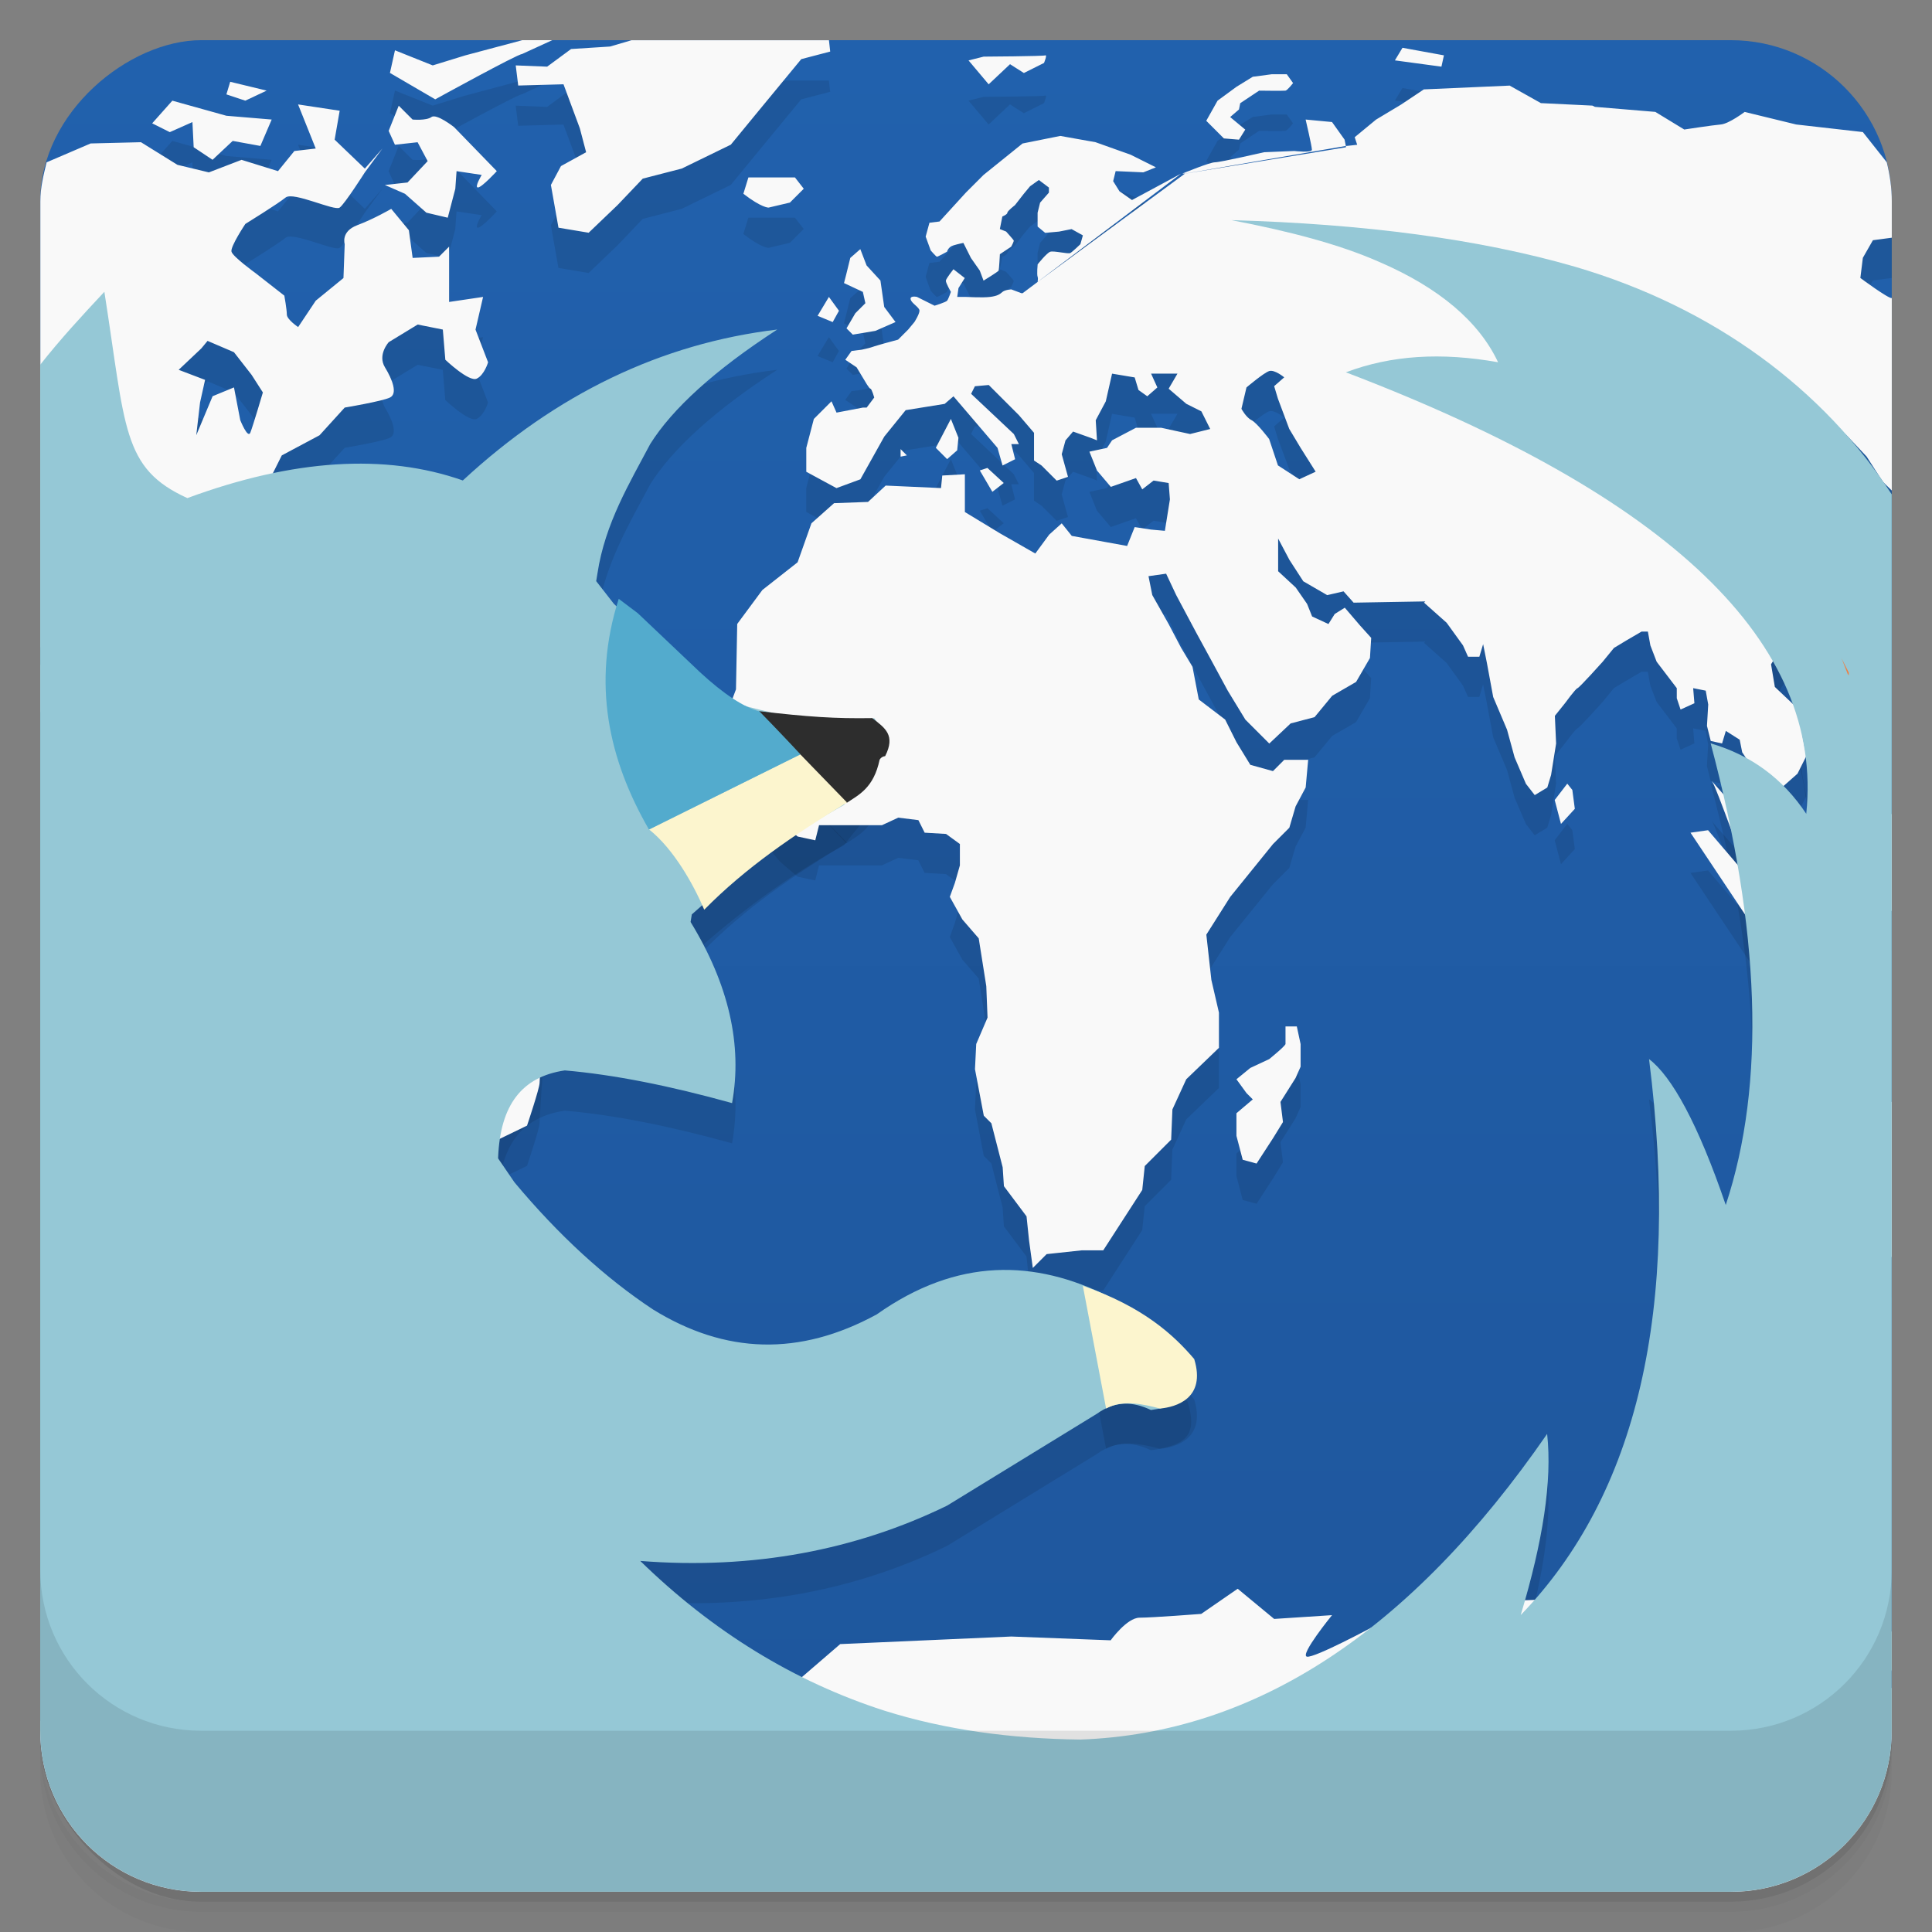 <?xml version="1.0" encoding="UTF-8" standalone="no"?>
<svg
   xmlns:dc="http://purl.org/dc/elements/1.1/"
   xmlns:cc="http://creativecommons.org/ns#"
   xmlns:rdf="http://www.w3.org/1999/02/22-rdf-syntax-ns#"
   xmlns:svg="http://www.w3.org/2000/svg"
   xmlns="http://www.w3.org/2000/svg"
   xmlns:xlink="http://www.w3.org/1999/xlink"
   xmlns:sodipodi="http://sodipodi.sourceforge.net/DTD/sodipodi-0.dtd"
   xmlns:inkscape="http://www.inkscape.org/namespaces/inkscape"
   viewBox="0 0 48 48"
   id="svg3189"
   version="1.1"
   inkscape:version="0.48.4 r9939"
   width="100%"
   height="100%"
   sodipodi:docname="firefox-trunk.svg">
  <rect x="0" y="0" width="48" height="48" fill="#808080" stroke="none"/>
  <sodipodi:namedview
     pagecolor="#ffffff"
     bordercolor="#666666"
     borderopacity="1"
     objecttolerance="10"
     gridtolerance="10"
     guidetolerance="10"
     inkscape:pageopacity="0"
     inkscape:pageshadow="2"
     inkscape:window-width="658"
     inkscape:window-height="480"
     id="namedview3270"
     showgrid="false"
     inkscape:zoom="4.9166667"
     inkscape:cx="40.881356"
     inkscape:cy="24.632206"
     inkscape:window-x="499"
     inkscape:window-y="315"
     inkscape:window-maximized="0"
     inkscape:current-layer="svg3189" />
  <defs
     id="defs3191">
    <linearGradient
       id="linearGradient3764"
       x1="1"
       x2="47"
       gradientUnits="userSpaceOnUse"
       gradientTransform="translate(-47.998,0.002)">
      <stop
         stop-color="#1e569c"
         stop-opacity="1"
         id="stop3194" />
      <stop
         offset="1"
         stop-color="#2161ad"
         stop-opacity="1"
         id="stop3196" />
    </linearGradient>
    <clipPath
       id="clipPath-857091851">
      <g
         transform="translate(0,-1004.362)"
         id="g3199">
        <rect
           rx="4"
           y="1005.36"
           x="1"
           height="46"
           width="46"
           fill="#1890d0"
           id="rect3201" />
      </g>
    </clipPath>
    <clipPath
       id="clipPath-880929710">
      <g
         transform="translate(0,-1004.362)"
         id="g3204">
        <rect
           rx="4"
           y="1005.36"
           x="1"
           height="46"
           width="46"
           fill="#1890d0"
           id="rect3206" />
      </g>
    </clipPath>
    <linearGradient
       inkscape:collect="always"
       xlink:href="#linearGradient3764"
       id="linearGradient3883"
       x1="1"
       y1="23.998"
       x2="47"
       y2="23.998"
       gradientUnits="userSpaceOnUse"
       gradientTransform="translate(-47.998,0.002)" />
    <linearGradient
       id="linearGradient3764-0"
       x1="1"
       x2="47"
       gradientUnits="userSpaceOnUse"
       gradientTransform="translate(-47.998,0.002)">
      <stop
         stop-color="#60c3e0"
         stop-opacity="1"
         id="stop7" />
      <stop
         offset="1"
         stop-color="#71cae3"
         stop-opacity="1"
         id="stop9" />
    </linearGradient>
  </defs>
  <g
     id="g3222" />
  <g
     id="g35"
     transform="translate(57.763,2.034)" />
  <path
     d="m 5,2 c -2.216,0 -4,1.784 -4,4 l 0,37.25 c 0,2.216 1.784,4 4,4 l 38,0 c 2.216,0 4,-1.784 4,-4 l 0,-37.25 c 0,-2.216 -1.784,-4 -4,-4 l -38,0 z m -4,41.5 0,0.5 c 0,2.216 1.784,4 4,4 l 38,0 c 2.216,0 4,-1.784 4,-4 l 0,-0.5 c 0,2.216 -1.784,4 -4,4 l -38,0 c -2.216,0 -4,-1.784 -4,-4 z"
     id="path26"
     inkscape:connector-curvature="0"
     style="opacity:0.02" />
  <path
     d="m 1,43.25 0,0.25 c 0,2.216 1.784,4 4,4 l 38,0 c 2.216,0 4,-1.784 4,-4 l 0,-0.25 c 0,2.216 -1.784,4 -4,4 l -38,0 c -2.216,0 -4,-1.784 -4,-4 z"
     id="path28"
     inkscape:connector-curvature="0"
     style="opacity:0.05" />
  <rect
     width="46"
     height="46"
     x="1"
     y="1.248"
     rx="4"
     id="rect30"
     style="opacity:0.1" />
  <rect
     rx="4"
     y="1"
     x="-46.998"
     height="46"
     width="46"
     id="rect36"
     style="fill:url(#linearGradient3883);fill-opacity:1.0"
     transform="matrix(0,-1,1,0,0,0)" />
  <path
     inkscape:connector-curvature="0"
     style="opacity:0.1"
     d="m 16,1.906 -0.844,0.25 -0.969,0.062 -0.594,0.438 -0.781,-0.031 0.062,0.5 1.125,-0.031 0.406,1.094 0.156,0.594 -0.625,0.344 -0.25,0.469 0.188,1.062 0.75,0.125 0.719,-0.688 0.625,-0.656 0.969,-0.25 1.219,-0.594 0.719,-0.875 1.031,-1.25 0.719,-0.188 -0.031,-0.281 -1.125,0 -3.469,-0.094 z m -2.219,0.062 -0.812,0.031 -1.406,0.375 -0.812,0.25 -0.938,-0.375 -0.125,0.562 1.125,0.656 c 0,0 2.045,-1.125 2.156,-1.125 l 0.812,-0.375 z m 21.062,0.219 -0.188,0.312 1.156,0.156 0.062,-0.281 -1.031,-0.188 z m -8.875,0.188 c -0.056,0.022 -1.531,0.031 -1.531,0.031 l -0.375,0.094 0.5,0.594 0.531,-0.5 0.344,0.219 0.5,-0.25 c 0,0 0.088,-0.21 0.031,-0.188 z m 5.625,0.469 -0.469,0.062 -0.406,0.25 -0.469,0.344 -0.281,0.5 0.438,0.438 0.375,0.031 0.156,-0.25 -0.375,-0.312 0.219,-0.188 0.031,-0.156 0.469,-0.312 c 0,0 0.608,0.008 0.656,0 0.048,-0.008 0.188,-0.188 0.188,-0.188 l -0.156,-0.219 -0.375,0 z m -25.875,0.188 -0.094,0.312 0.469,0.156 0.531,-0.25 -0.906,-0.219 z m 31.781,0.094 -2.125,0.094 -0.562,0.375 -0.625,0.375 -0.531,0.438 0.062,0.188 -0.281,0.031 0,0.031 -4,0.656 -3.656,2.687 -0.375,0.281 -0.031,0 -0.25,-0.094 c 0,0 -0.155,0.008 -0.219,0.062 -0.064,0.055 -0.121,0.102 -0.312,0.125 -0.191,0.023 -0.562,0 -0.594,0 l -0.219,0 0.031,-0.219 0.156,-0.25 -0.281,-0.219 c 0,0 -0.18,0.227 -0.188,0.281 -0.008,0.055 0.125,0.281 0.125,0.281 0,0 -0.062,0.18 -0.094,0.219 -0.032,0.039 -0.312,0.125 -0.312,0.125 l -0.438,-0.219 c 0,0 -0.18,-0.039 -0.156,0.062 0.024,0.102 0.219,0.195 0.219,0.281 0,0.086 -0.125,0.281 -0.125,0.281 l -0.156,0.188 -0.25,0.25 -0.344,0.094 c 0,0 -0.249,0.07 -0.312,0.094 -0.064,0.023 -0.25,0.062 -0.25,0.062 l -0.25,0.031 -0.156,0.219 0.281,0.188 0.188,0.312 c 0,0 0.124,0.219 0.156,0.219 0.032,0 0.094,0.219 0.094,0.219 l -0.188,0.25 -0.062,0 -0.031,0 -0.656,0.125 -0.125,-0.281 -0.438,0.438 -0.188,0.719 0,0.594 0.75,0.406 0.594,-0.219 0.594,-1.062 0.531,-0.656 0.969,-0.156 0.219,-0.188 1.094,1.281 0.125,0.438 0.312,-0.156 -0.094,-0.375 0.188,0 -0.125,-0.25 -1.062,-1 0.094,-0.188 0.344,-0.031 0.75,0.75 0.375,0.438 0,0.688 0.188,0.125 0.375,0.375 0.281,-0.094 -0.156,-0.562 0.094,-0.344 0.188,-0.219 0.438,0.156 0.156,0.062 -0.031,-0.5 0.25,-0.469 0.156,-0.688 0.562,0.094 0.094,0.312 0.219,0.156 0.25,-0.219 -0.156,-0.344 0.656,0 -0.219,0.375 0.438,0.375 0.375,0.188 0.219,0.438 -0.5,0.125 -0.719,-0.156 -0.625,0 -0.594,0.312 -0.125,0.188 -0.438,0.094 0.188,0.469 0.344,0.406 0.625,-0.219 0.156,0.281 0.281,-0.219 0.375,0.062 0.031,0.406 -0.125,0.781 -0.344,-0.031 -0.406,-0.062 -0.188,0.469 -1.375,-0.25 -0.25,-0.312 -0.312,0.281 -0.344,0.469 -0.875,-0.5 -0.875,-0.531 0,-0.938 -0.562,0.031 -0.031,0.312 -1.375,-0.062 -0.438,0.406 -0.844,0.031 -0.562,0.5 -0.344,0.969 -0.875,0.688 -0.625,0.844 -0.031,1.625 -0.188,0.5 -0.062,0.594 0.375,0.656 0.219,0.625 0.75,0.906 0.438,0.375 0.438,0.094 0.094,-0.375 1.562,0 0.406,-0.188 0.5,0.062 0.156,0.312 0.531,0.031 0.344,0.25 0,0.531 -0.125,0.438 -0.125,0.344 0.312,0.562 0.406,0.469 0.188,1.188 0.031,0.781 -0.281,0.656 -0.031,0.625 0.219,1.156 0.188,0.188 0.281,1.094 0.031,0.469 0.562,0.75 0.062,0.594 0.094,0.688 0.344,-0.344 0.875,-0.094 0.531,0 0.969,-1.5 0.062,-0.594 0.656,-0.656 0.031,-0.75 0.344,-0.75 0.812,-0.781 0,-0.875 -0.188,-0.812 -0.125,-1.125 0.594,-0.938 1.062,-1.312 0.406,-0.406 0.156,-0.531 0.25,-0.469 0.062,-0.688 -0.594,0 -0.281,0.281 -0.562,-0.156 -0.344,-0.562 -0.281,-0.562 -0.656,-0.5 -0.156,-0.812 -0.281,-0.469 -0.312,-0.594 -0.406,-0.719 -0.094,-0.469 0.438,-0.062 0.25,0.531 0.5,0.938 0.375,0.688 0.406,0.75 0.438,0.719 0.594,0.594 0.531,-0.5 0.594,-0.156 0.438,-0.531 0.594,-0.344 0.344,-0.594 0.031,-0.5 -0.281,-0.312 -0.375,-0.438 -0.25,0.156 -0.156,0.25 -0.406,-0.188 -0.125,-0.312 -0.281,-0.406 -0.438,-0.406 0,-0.812 0.281,0.531 0.344,0.531 0.594,0.344 0.406,-0.094 0.25,0.281 1.781,-0.031 -0.031,0.031 0.562,0.5 0.406,0.562 0.125,0.281 0.281,0 0.094,-0.312 0.094,0.469 0.156,0.844 0.344,0.812 0.188,0.688 0.281,0.656 0.219,0.281 0.312,-0.188 0.094,-0.312 0.125,-0.781 -0.031,-0.688 0.25,-0.312 c 0,0 0.265,-0.363 0.312,-0.375 0.048,-0.012 0.625,-0.656 0.625,-0.656 l 0.281,-0.344 0.312,-0.188 0.375,-0.219 0.156,0 0.062,0.344 0.156,0.406 0.5,0.656 0,0.25 0.094,0.281 0.344,-0.156 -0.031,-0.375 0.312,0.062 0.062,0.344 -0.031,0.531 0.094,0.375 0.281,0.062 0.094,-0.312 0.344,0.219 0.062,0.312 0.312,0.469 0.312,0.344 0.219,0.188 0.531,-0.469 0.219,-0.438 -0.094,-0.5 -0.094,-0.656 -0.594,-0.562 -0.094,-0.562 0.25,-0.406 c 0,0 0.16,-0.322 0.312,-0.156 0.152,0.166 0.224,0.193 0.156,0.375 -0.068,0.182 -0.188,0.594 -0.188,0.594 l 0.375,0.156 0.156,-0.531 -0.156,-0.375 0.375,-0.156 0.688,-0.344 0.438,-0.531 0.344,-0.812 -0.031,-0.594 -0.344,-0.781 -0.688,-0.812 -0.438,-0.406 -0.219,-0.625 L 45.438,12 c 0,0 0.235,-0.403 0.438,-0.188 0.203,0.215 0.5,0.531 0.5,0.531 0,0 0.356,0.559 0.406,0.625 0.024,0.031 0.122,0.125 0.219,0.219 l 0,-1 0,-3.781 c -0.085,0.017 -0.781,-0.5 -0.781,-0.5 l 0.062,-0.5 0.25,-0.438 0.469,-0.062 0,-1.688 -0.719,-0.938 -1.656,-0.188 -1.281,-0.312 c 0,0 -0.391,0.296 -0.594,0.312 -0.203,0.017 -0.906,0.125 -0.906,0.125 l -0.719,-0.438 -1.5,-0.125 -0.062,-0.031 -1.281,-0.062 -0.781,-0.438 z m -11.719,4.875 3.562,-2.687 -1.219,0.656 -0.312,-0.219 -0.156,-0.25 0.062,-0.25 0.688,0.031 0.312,-0.125 -0.625,-0.312 -0.875,-0.312 -0.875,-0.156 -0.938,0.188 -0.969,0.781 -0.438,0.438 -0.656,0.719 -0.25,0.031 -0.094,0.344 0.125,0.344 c 0,0 0.134,0.156 0.156,0.156 0.023,0 0.25,-0.125 0.25,-0.125 0,0 0.027,-0.118 0.156,-0.156 0.13,-0.039 0.25,-0.062 0.25,-0.062 l 0.188,0.375 0.219,0.312 0.094,0.25 c 0,0 0.364,-0.222 0.375,-0.25 0.011,-0.028 0.031,-0.406 0.031,-0.406 l 0.281,-0.188 c 0,0 0.074,-0.134 0.062,-0.156 -0.011,-0.022 -0.188,-0.219 -0.188,-0.219 l -0.156,-0.062 0.062,-0.312 c 0,0 0.125,-0.05 0.125,-0.094 0,-0.044 0.188,-0.188 0.188,-0.188 l 0.219,-0.281 0.156,-0.188 0.219,-0.156 0.25,0.188 0,0.125 -0.219,0.25 -0.062,0.25 0,0.344 0.188,0.156 0.344,-0.031 0.312,-0.062 0.281,0.156 -0.062,0.219 c 0,0 -0.194,0.188 -0.25,0.219 -0.056,0.031 -0.412,-0.062 -0.5,-0.031 -0.088,0.031 -0.312,0.312 -0.312,0.312 0,0 -0.024,0.25 0,0.312 0.009,0.025 0.009,0.064 0,0.125 z m 3.656,-2.687 4,-0.688 -0.031,-0.156 -0.312,-0.438 -0.656,-0.062 c 0,0 0.156,0.667 0.156,0.75 0,0.083 -0.438,0.031 -0.438,0.031 l -0.75,0.031 c 0,0 -1.084,0.25 -1.219,0.25 -0.13,0 -0.763,0.261 -0.812,0.281 l 0.062,0 z m -25.156,-1.812 -0.5,0.562 0.438,0.219 0.562,-0.25 0.031,0.625 0.469,0.312 0.5,-0.469 0.688,0.125 0.281,-0.656 -1.125,-0.094 -1.344,-0.375 z m 3.125,0.094 0.438,1.094 -0.531,0.062 -0.406,0.5 -0.906,-0.281 -0.812,0.312 -0.781,-0.188 -0.906,-0.562 -1.25,0.031 -1.094,0.469 -0.156,-0.062 c -8.004e-5,0.01 0,0.021 0,0.031 l 0,12.094 c 0.055,-0.125 0.125,-0.25 0.125,-0.25 l -0.062,-1.281 0.719,-0.5 0.562,-0.188 0.812,0 1.125,-0.25 0.406,0.531 -0.062,0.625 0.469,0.406 0.062,-0.438 c 0,0 -0.03,-0.719 -0.094,-0.906 -0.064,-0.187 0.562,-0.625 0.562,-0.625 l 0.5,-0.625 0.594,-0.719 0.281,-0.562 0.938,-0.5 0.625,-0.688 c 0,0 0.934,-0.156 1.125,-0.25 0.191,-0.094 0.066,-0.438 -0.125,-0.75 -0.191,-0.312 0.094,-0.625 0.094,-0.625 l 0.719,-0.438 0.625,0.125 0.062,0.75 c 0,0 0.59,0.562 0.781,0.469 0.191,-0.094 0.281,-0.406 0.281,-0.406 l -0.312,-0.812 0.188,-0.812 -0.844,0.125 0,-0.844 0,-0.531 -0.25,0.25 -0.656,0.031 -0.094,-0.688 -0.438,-0.531 c 0,0 -0.429,0.25 -0.844,0.406 -0.415,0.156 -0.312,0.469 -0.312,0.469 l -0.031,0.844 -0.688,0.562 -0.438,0.656 c 0,0 -0.281,-0.188 -0.281,-0.312 0,-0.125 -0.062,-0.469 -0.062,-0.469 l -0.719,-0.562 c 0,0 -0.562,-0.406 -0.594,-0.531 -0.032,-0.125 0.344,-0.688 0.344,-0.688 0,0 0.809,-0.5 1,-0.656 0.191,-0.156 1.216,0.344 1.344,0.25 0.128,-0.094 0.625,-0.875 0.625,-0.875 l 0.438,-0.594 -0.438,0.5 -0.75,-0.719 0.125,-0.719 -1.031,-0.156 z m 2.5,0.031 -0.25,0.625 0.156,0.344 0.563,-0.062 0.25,0.469 -0.5,0.531 -0.563,0.062 0.5,0.219 0.531,0.469 0.531,0.125 0.188,-0.719 0.031,-0.438 0.625,0.094 c 0,0 -0.189,0.312 -0.094,0.312 0.096,0 0.469,-0.406 0.469,-0.406 l -1.062,-1.094 c 0,0 -0.435,-0.344 -0.562,-0.25 -0.128,0.094 -0.469,0.062 -0.469,0.062 l -0.344,-0.344 z m 8.688,1.781 -0.125,0.406 c 0.454,0.351 0.625,0.344 0.625,0.344 l 0.531,-0.125 0.344,-0.344 -0.219,-0.281 -0.719,0 -0.438,0 z m 2.781,1.781 -0.25,0.219 c -0.072,0.305 -0.156,0.625 -0.156,0.625 l 0.469,0.219 0.062,0.281 -0.25,0.25 -0.219,0.375 0.156,0.156 0.562,-0.094 0.5,-0.219 -0.281,-0.375 -0.094,-0.656 -0.344,-0.375 -0.156,-0.406 z m -0.781,1.187 -0.281,0.469 0.375,0.156 0.156,-0.281 -0.25,-0.344 z m -15.438,1.094 0.656,0.281 0.438,0.563 0.281,0.438 c 0,0 -0.249,0.844 -0.312,1 -0.064,0.156 -0.25,-0.312 -0.25,-0.312 l -0.156,-0.812 -0.531,0.219 -0.406,0.969 0.094,-0.812 0.125,-0.562 -0.656,-0.25 0.562,-0.531 0.156,-0.188 z M 31.531,10.219 c 0.135,-0.044 0.375,0.156 0.375,0.156 l -0.25,0.219 0.094,0.312 0.281,0.75 0.281,0.469 0.375,0.594 -0.406,0.188 -0.531,-0.344 -0.219,-0.656 c 0,0 -0.302,-0.402 -0.438,-0.469 -0.135,-0.066 -0.25,-0.281 -0.25,-0.281 l 0.125,-0.531 c 0,0 0.427,-0.362 0.562,-0.406 z m -7.906,1.188 -0.375,0.719 0.281,0.281 0.25,-0.219 0.031,-0.312 -0.188,-0.469 z m -1.25,0.75 0,0.188 0.156,-0.031 -0.156,-0.156 z m 2.156,0.469 -0.188,0.062 0.312,0.531 L 24.938,13 24.531,12.625 z m -20.125,4.188 -0.312,0.156 0.531,0.281 0.594,0.125 0.344,0.469 0.406,-0.25 -0.062,-0.281 -0.688,-0.5 -0.812,0 z m -1,0.406 -0.562,0.094 -0.844,0.844 -0.688,-0.094 c 0,0 -0.206,-0.371 -0.312,-0.562 l 0,1.188 0.344,-0.031 0.719,0.344 1.094,0.594 0.156,0.719 0.875,0.844 0.5,-0.375 0.406,0.312 -0.062,-0.719 -0.781,0.188 -0.25,-0.906 -0.094,-0.406 -0.688,-0.625 0,-0.438 0.531,-0.562 -0.344,-0.406 z m 2.688,2.688 -0.812,0.438 -0.094,0.906 -0.188,1 -0.562,0.75 0.031,1.125 0.469,1.156 0.5,1.406 1.312,1.312 0.062,0.75 0.094,3.375 0.469,1.906 c 0,0 0.286,1.099 0.219,1.188 -0.068,0.088 0.375,0.906 0.375,0.906 l 0.875,1.375 1.219,0.531 -0.5,-0.594 -0.25,-0.688 0.25,-0.719 -0.656,-0.344 c 0,0 0.432,-0.287 0.5,-0.375 0.068,-0.088 -0.094,-0.469 -0.094,-0.469 l -0.188,-0.469 0.5,-0.656 0.781,-0.188 0.125,-0.594 -0.469,-0.219 0.188,-0.5 0.75,-0.094 0.656,-1.594 0.469,-1.094 0.969,-0.469 c 0,0 0.312,-0.93 0.312,-1.062 0,-0.133 0.094,-1.531 0.094,-1.531 l 0.75,-1.031 0.094,-0.688 -0.562,-0.344 -0.469,-0.562 -0.844,0.062 -1.344,-0.781 -0.281,-0.656 c 0,0 -0.472,-0.812 -0.562,-0.812 -0.09,0 -0.656,0.031 -0.656,0.031 l -0.531,-0.531 -0.344,-0.656 -1.344,-0.281 -0.438,-0.219 -0.875,0 z m 36.438,0.5 c 0.113,0.133 0.816,2.219 0.906,2.219 0.09,0 0.625,0.062 0.625,0.062 l -0.281,-0.844 -1.25,-1.438 z m -3.594,0.062 -0.312,0.406 0.156,0.594 0.344,-0.375 -0.062,-0.469 -0.125,-0.156 z m 8.062,0.75 L 45.563,22 c 0,0.088 -0.719,0.688 -0.719,0.688 l 0.188,0.625 0.406,0.469 0.281,0.688 1.281,-0.844 0,-2.406 z m -4.562,0.406 -0.438,0.062 2,3 0.531,0.594 1.312,0.062 0.812,0.25 -0.875,-0.625 -1.25,-0.344 -0.312,-1.156 -0.688,-0.562 -1.094,-1.281 z m -10.5,4.875 0,0.438 c -0.023,0.066 -0.406,0.375 -0.406,0.375 l -0.469,0.219 -0.344,0.281 0.25,0.344 0.156,0.156 -0.406,0.344 0,0.562 0.156,0.594 0.344,0.094 0.406,-0.625 0.25,-0.406 -0.062,-0.5 0.375,-0.594 0.125,-0.281 0,-0.562 -0.094,-0.438 -0.281,0 z m 14.969,1.875 c -0.278,0.051 -0.551,0.112 -0.562,0.156 -0.023,0.088 -0.562,0.375 -0.562,0.375 -0.113,0 -0.469,0.656 -0.469,0.656 l -0.062,2.062 -0.125,0.75 0.312,0.406 1.531,-0.531 0.031,-0.031 0,-3.844 c -0.044,0.008 -0.049,-0.008 -0.094,0 z m -35.438,7.594 -0.219,0.156 -0.094,0.031 0.5,0.25 -0.188,-0.438 z m -0.844,0.188 -0.219,0.5 0.437,-0.094 -0.219,-0.406 z m 1.5,4.125 -0.469,0.719 -0.875,0.406 0.5,0.625 -0.75,0.375 -2.469,-0.125 -0.75,-0.75 -0.656,-0.125 0.656,1.375 -1.156,-0.219 -3.969,0.125 -0.844,1.094 -0.25,-0.031 c 0.349,1.856 1.946,3.25 3.906,3.25 l 38,0 c 2.216,0 4,-1.784 4,-4 l 0,-0.062 -0.094,-0.031 -1.219,0.156 -0.875,0.781 -1.469,0.594 0.625,-0.75 1.344,-0.781 1.688,-0.406 0,-0.969 -0.281,0 c 0,0 -1.344,-0.667 -1.344,-0.844 0,-0.177 -1.5,-0.125 -1.5,-0.125 l -1.719,0.188 -1.656,-0.094 -3.312,0.125 -3.062,0.625 c 0,0 -1.476,0.794 -1.656,0.75 -0.18,-0.044 0.625,-1.031 0.625,-1.031 l -1.438,0.094 -0.906,-0.75 -0.906,0.625 c 0,0 -1.216,0.094 -1.531,0.094 -0.316,0 -0.719,0.562 -0.719,0.562 l -2.469,-0.094 -4.25,0.188 -1.125,0.969 -0.281,0.031 -3.219,-0.219 -2.219,0.219 -0.781,-0.375 0.031,-0.062 c 0,0 -0.656,-1.323 -0.656,-1.5 0,-0.177 -0.5,-0.625 -0.5,-0.625 z m 0.344,3.188 1.344,0.438 -1.656,0 -0.656,-0.344 0.969,-0.094 z"
     id="path48" />
  <path
     inkscape:connector-curvature="0"
     style="opacity:0.1"
     d="m 30.594,6.469 c 1.438,0.277 2.668,0.597 3.656,1.031 1.522,0.652 2.504,1.507 2.969,2.5 C 35.806,9.748 34.564,9.825 33.438,10.25 c 8.072,3.078 11.877,6.74 11.438,10.969 -0.588,-0.884 -1.377,-1.459 -2.375,-1.75 1.235,4.639 1.373,8.445 0.375,11.469 -0.687,-2.016 -1.343,-3.2 -1.906,-3.625 0.785,6.22 -0.293,10.819 -3.188,13.812 0.548,-1.828 0.785,-3.319 0.656,-4.5 -3.399,4.92 -7.256,7.436 -11.594,7.594 -1.714,-0.02 -3.353,-0.24 -4.875,-0.719 -2.238,-0.721 -4.264,-1.965 -6.062,-3.719 2.806,0.222 5.367,-0.273 7.625,-1.375 l 3.719,-2.281 c 0.469,-0.336 0.904,-0.301 1.344,-0.094 0.909,-0.124 1.163,-0.399 0.906,-1.219 -0.578,-0.484 -1.088,-1.129 -1.938,-1.594 -1.853,-0.929 -3.776,-0.98 -5.781,0.438 -1.922,1.047 -3.764,0.987 -5.562,-0.125 -1.181,-0.781 -2.341,-1.842 -3.438,-3.156 l -0.406,-0.594 0,-0.031 c 0.054,-1.299 0.589,-1.998 1.656,-2.156 1.21,0.104 2.595,0.378 4.156,0.812 0.262,-1.443 -0.083,-2.949 -1.031,-4.5 l 0.031,-0.188 c 1.467,-1.309 2.67,-2.106 3.781,-2.719 0.4,-0.524 0.584,-0.687 0.875,-1.156 -0.064,-0.138 0.072,-0.225 0.156,-0.156 0.089,-0.395 0.084,-0.335 -0.281,-0.844 -1.077,0.257 -2.3,-0.074 -3.125,-0.281 -0.425,-0.119 -0.999,-0.361 -1.656,-0.969 L 15.25,16 l -0.438,-0.562 0.031,-0.188 c 0.188,-1.25 0.809,-2.265 1.312,-3.219 0.548,-0.874 1.6,-1.836 3.156,-2.844 -2.885,0.346 -5.491,1.601 -7.812,3.75 -1.922,-0.677 -4.221,-0.531 -6.844,0.438 -1.63,-0.741 -1.529,-1.736 -2.062,-5.125 -0.558,0.596 -1.099,1.183 -1.594,1.813 l 0,32.938 c 0,2.216 1.784,4 4,4 l 38,0 c 2.216,0 4,-1.784 4,-4 l 0,-29.719 c -1.684,-2.587 -4.384,-4.634 -7.875,-5.656 -2.391,-0.692 -5.251,-1.062 -8.531,-1.156 z"
     id="path52" />
  <path
     style="opacity:0.1"
     inkscape:connector-curvature="0"
     d="m 45.744,17.345 c 0.069,0.124 0.124,0.247 0.188,0.366 -0.005,0.025 0.005,0.054 0,0.069 -0.015,-0.02 -0.04,-0.049 -0.04,-0.069 -0.054,-0.124 -0.089,-0.242 -0.148,-0.366 z m 0,0"
     id="path54" />
  <path
     style="opacity:0.1"
     inkscape:connector-curvature="0"
     d="m 27.48,35.995 c 0.415,-0.232 0.944,-0.104 1.339,0 0.39,-0.035 1.151,-0.247 0.85,-1.23 -0.504,-0.593 -1.265,-1.299 -2.766,-1.818 z m 0,0"
     id="path56" />
  <path
     style="opacity:0.1"
     inkscape:connector-curvature="0"
     d="m 18.85,18.669 2.179,2.282 c 0.306,-0.203 0.677,-0.371 0.825,-1.077 0.03,-0.049 0.069,-0.079 0.138,-0.089 0.262,-0.519 0,-0.697 -0.321,-0.944 -0.924,0.015 -1.591,-0.03 -2.821,-0.173 z m 0,0"
     id="path58" />
  <path
     style="opacity:0.1"
     inkscape:connector-curvature="0"
     d="M 17.496,23.6 C 17.225,22.962 16.73,22.088 16.128,21.609 l 3.755,-1.867 1.161,1.196 c -1.324,0.805 -2.519,1.62 -3.547,2.663 z m 0,0"
     id="path60" />
  <path
     style="opacity:0.1"
     inkscape:connector-curvature="0"
     d="m 15.372,15.878 c -0.672,2.1 -0.252,3.992 0.751,5.731 l 3.764,-1.867 c -0.499,-0.538 -1.018,-1.067 -1.018,-1.067 -0.385,-0.104 -0.879,-0.42 -1.482,-0.978 l -1.541,-1.462 z m 0,0"
     id="path62" />
  <path
     inkscape:connector-curvature="0"
     style="fill:#f9f9f9;fill-opacity:1"
     d="m 12.969,1 -1.406,0.375 -0.812,0.25 -0.938,-0.375 -0.125,0.562 1.125,0.656 c 0,0 2.045,-1.125 2.156,-1.125 l 0.75,-0.344 -0.75,0 z m 2.719,0 -0.531,0.156 -0.969,0.062 -0.594,0.438 -0.781,-0.031 0.062,0.5 1.125,-0.031 0.406,1.094 0.156,0.594 -0.625,0.344 -0.25,0.469 0.188,1.062 0.75,0.125 0.719,-0.688 0.625,-0.656 0.969,-0.25 1.219,-0.594 0.719,-0.875 1.031,-1.25 0.719,-0.188 -0.031,-0.281 -1.125,0 -3.781,0 z m 19.156,0.188 -0.188,0.312 1.156,0.156 0.062,-0.281 -1.031,-0.188 z m -8.875,0.188 c -0.056,0.022 -1.531,0.031 -1.531,0.031 l -0.375,0.094 0.5,0.594 0.531,-0.5 0.344,0.219 0.5,-0.25 c 0,0 0.088,-0.21 0.031,-0.188 z m 5.625,0.469 -0.469,0.062 -0.406,0.25 -0.469,0.344 -0.281,0.5 0.438,0.438 0.375,0.031 0.156,-0.25 -0.375,-0.312 0.219,-0.188 0.031,-0.156 0.469,-0.312 c 0,0 0.608,0.008 0.656,0 0.048,-0.008 0.188,-0.188 0.188,-0.188 l -0.156,-0.219 -0.375,0 z m -25.875,0.188 -0.094,0.312 0.469,0.156 0.531,-0.25 -0.906,-0.219 z m 31.781,0.094 -2.125,0.094 -0.562,0.375 -0.625,0.375 -0.531,0.438 0.062,0.188 -0.281,0.031 0,0.031 -4,0.656 -3.656,2.688 -0.375,0.281 -0.031,0 -0.25,-0.094 c 0,0 -0.155,0.008 -0.219,0.062 -0.064,0.055 -0.121,0.102 -0.312,0.125 -0.191,0.023 -0.562,0 -0.594,0 l -0.219,0 0.031,-0.219 0.156,-0.25 -0.281,-0.219 c 0,0 -0.18,0.227 -0.188,0.281 -0.008,0.055 0.125,0.281 0.125,0.281 0,0 -0.062,0.18 -0.094,0.219 -0.032,0.039 -0.312,0.125 -0.312,0.125 l -0.438,-0.219 c 0,0 -0.18,-0.039 -0.156,0.062 0.024,0.102 0.219,0.195 0.219,0.281 0,0.086 -0.125,0.281 -0.125,0.281 l -0.156,0.188 -0.25,0.25 -0.344,0.094 c 0,0 -0.249,0.07 -0.312,0.094 -0.064,0.023 -0.25,0.062 -0.25,0.062 l -0.25,0.031 -0.156,0.219 0.281,0.188 0.188,0.312 c 0,0 0.124,0.219 0.156,0.219 0.032,0 0.094,0.219 0.094,0.219 l -0.188,0.25 -0.062,0 -0.031,0 -0.656,0.125 -0.125,-0.281 -0.438,0.438 -0.188,0.719 0,0.594 0.75,0.406 0.594,-0.219 0.594,-1.062 0.531,-0.656 0.969,-0.156 0.219,-0.188 1.094,1.281 0.125,0.438 0.312,-0.156 -0.094,-0.375 0.188,0 -0.125,-0.25 -1.062,-1 0.094,-0.188 0.344,-0.031 0.75,0.75 0.375,0.438 0,0.688 0.188,0.125 0.375,0.375 0.281,-0.094 -0.156,-0.562 0.094,-0.344 0.188,-0.219 0.438,0.156 0.156,0.062 -0.031,-0.5 0.25,-0.469 0.156,-0.688 0.562,0.094 0.094,0.312 0.219,0.156 0.25,-0.219 -0.156,-0.344 0.656,0 -0.219,0.375 0.438,0.375 0.375,0.188 0.219,0.438 -0.5,0.125 -0.719,-0.156 -0.625,0 -0.594,0.312 -0.125,0.188 -0.438,0.094 0.188,0.469 0.344,0.406 0.625,-0.219 0.156,0.281 0.281,-0.219 0.375,0.062 0.031,0.406 -0.125,0.781 -0.344,-0.031 -0.406,-0.062 -0.188,0.469 -1.375,-0.25 -0.25,-0.312 -0.312,0.281 -0.344,0.469 -0.875,-0.5 -0.875,-0.531 0,-0.938 -0.562,0.031 -0.031,0.312 -1.375,-0.062 -0.438,0.406 -0.844,0.031 -0.562,0.5 -0.344,0.969 -0.875,0.688 -0.625,0.844 -0.031,1.625 -0.188,0.5 -0.062,0.594 0.375,0.656 0.219,0.625 0.75,0.906 0.438,0.375 0.438,0.094 0.094,-0.375 1.562,0 0.406,-0.188 0.5,0.062 0.156,0.312 0.531,0.031 0.344,0.25 0,0.531 -0.125,0.438 -0.125,0.344 0.312,0.562 0.406,0.469 0.188,1.188 0.031,0.781 -0.281,0.656 -0.031,0.625 0.219,1.156 0.188,0.188 0.281,1.094 0.031,0.469 0.562,0.75 0.062,0.594 0.094,0.688 0.344,-0.344 0.875,-0.094 0.531,0 0.969,-1.5 0.062,-0.594 0.656,-0.656 0.031,-0.75 0.344,-0.75 0.812,-0.781 0,-0.875 -0.188,-0.812 -0.125,-1.125 0.594,-0.938 1.062,-1.312 0.406,-0.406 0.156,-0.531 0.25,-0.469 0.062,-0.688 -0.594,0 -0.281,0.281 -0.562,-0.156 -0.344,-0.562 -0.281,-0.562 -0.656,-0.5 -0.156,-0.812 -0.281,-0.469 -0.312,-0.594 -0.406,-0.719 -0.094,-0.469 0.438,-0.062 0.25,0.531 0.5,0.938 0.375,0.688 0.406,0.75 0.438,0.719 0.594,0.594 0.531,-0.5 0.594,-0.156 0.438,-0.531 0.594,-0.344 0.344,-0.594 0.031,-0.5 -0.281,-0.312 -0.375,-0.438 -0.25,0.156 -0.156,0.25 -0.406,-0.188 -0.125,-0.312 -0.281,-0.406 -0.438,-0.406 0,-0.812 0.281,0.531 0.344,0.531 0.594,0.344 0.406,-0.094 0.25,0.281 1.781,-0.031 -0.031,0.031 0.562,0.5 0.406,0.562 0.125,0.281 0.281,0 0.094,-0.312 0.094,0.469 0.156,0.844 0.344,0.812 0.188,0.688 0.281,0.656 0.219,0.281 0.312,-0.188 0.094,-0.312 0.125,-0.781 -0.031,-0.688 0.25,-0.312 c 0,0 0.265,-0.363 0.312,-0.375 0.048,-0.012 0.625,-0.656 0.625,-0.656 l 0.281,-0.344 0.312,-0.188 0.375,-0.219 0.156,0 0.062,0.344 0.156,0.406 0.5,0.656 0,0.25 0.094,0.281 0.344,-0.156 -0.031,-0.375 0.312,0.062 0.062,0.344 -0.031,0.531 0.094,0.375 0.281,0.062 0.094,-0.312 0.344,0.219 0.062,0.312 0.312,0.469 0.312,0.344 0.219,0.188 0.531,-0.469 0.219,-0.438 -0.094,-0.5 -0.094,-0.656 -0.594,-0.562 -0.094,-0.562 0.25,-0.406 c 0,0 0.16,-0.322 0.312,-0.156 0.152,0.166 0.224,0.193 0.156,0.375 -0.068,0.182 -0.188,0.594 -0.188,0.594 l 0.375,0.156 0.156,-0.531 -0.156,-0.375 0.375,-0.156 0.688,-0.344 0.438,-0.531 0.344,-0.812 -0.031,-0.594 -0.344,-0.781 -0.688,-0.812 -0.438,-0.406 -0.219,-0.625 L 45.438,11 c 0,0 0.235,-0.403 0.438,-0.188 0.203,0.215 0.5,0.531 0.5,0.531 0,0 0.356,0.559 0.406,0.625 0.024,0.031 0.122,0.125 0.219,0.219 l 0,-1 0,-3.781 c -0.085,0.017 -0.781,-0.5 -0.781,-0.5 l 0.062,-0.5 0.25,-0.438 0.469,-0.062 0,-0.906 c 0,-0.333 -0.049,-0.66 -0.125,-0.969 l -0.594,-0.75 -1.656,-0.188 -1.281,-0.312 c 0,0 -0.391,0.296 -0.594,0.312 -0.203,0.017 -0.906,0.125 -0.906,0.125 l -0.719,-0.438 -1.5,-0.125 -0.062,-0.031 -1.281,-0.062 -0.781,-0.438 z m -11.719,4.875 3.562,-2.688 -1.219,0.656 -0.312,-0.219 -0.156,-0.25 0.062,-0.25 0.688,0.031 0.312,-0.125 -0.625,-0.312 -0.875,-0.312 -0.875,-0.156 -0.938,0.188 -0.969,0.781 -0.438,0.438 -0.656,0.719 -0.25,0.031 -0.094,0.344 0.125,0.344 c 0,0 0.134,0.156 0.156,0.156 0.023,0 0.25,-0.125 0.25,-0.125 0,0 0.027,-0.118 0.156,-0.156 0.13,-0.039 0.25,-0.062 0.25,-0.062 l 0.188,0.375 0.219,0.312 0.094,0.25 c 0,0 0.364,-0.222 0.375,-0.25 0.011,-0.028 0.031,-0.406 0.031,-0.406 l 0.281,-0.188 c 0,0 0.074,-0.134 0.062,-0.156 -0.011,-0.022 -0.188,-0.219 -0.188,-0.219 l -0.156,-0.062 0.062,-0.312 c 0,0 0.125,-0.05 0.125,-0.094 0,-0.044 0.188,-0.188 0.188,-0.188 l 0.219,-0.281 0.156,-0.188 0.219,-0.156 0.25,0.188 0,0.125 -0.219,0.25 -0.062,0.25 0,0.344 0.188,0.156 0.344,-0.031 0.312,-0.062 0.281,0.156 -0.062,0.219 c 0,0 -0.194,0.188 -0.25,0.219 -0.056,0.031 -0.412,-0.062 -0.5,-0.031 -0.088,0.031 -0.312,0.312 -0.312,0.312 0,0 -0.024,0.25 0,0.312 0.009,0.025 0.009,0.064 0,0.125 z m 3.656,-2.688 4,-0.688 -0.031,-0.156 -0.312,-0.438 -0.656,-0.062 c 0,0 0.156,0.667 0.156,0.75 0,0.083 -0.438,0.031 -0.438,0.031 l -0.75,0.031 c 0,0 -1.084,0.25 -1.219,0.25 -0.13,0 -0.763,0.261 -0.812,0.281 l 0.062,0 z m -25.156,-1.812 -0.5,0.562 0.438,0.219 0.562,-0.25 0.031,0.625 0.469,0.312 0.5,-0.469 0.688,0.125 0.281,-0.656 -1.125,-0.094 -1.344,-0.375 z m 3.125,0.094 0.438,1.094 -0.531,0.062 -0.406,0.5 -0.906,-0.281 -0.812,0.312 -0.781,-0.188 -0.906,-0.562 -1.25,0.031 -1.094,0.469 c -0.077,0.312 -0.156,0.632 -0.156,0.969 l 0,11.094 c 0.055,-0.125 0.125,-0.25 0.125,-0.25 l -0.062,-1.281 0.719,-0.5 0.562,-0.188 0.812,0 1.125,-0.25 0.406,0.531 -0.062,0.625 0.469,0.406 0.062,-0.438 c 0,0 -0.03,-0.719 -0.094,-0.906 -0.064,-0.187 0.562,-0.625 0.562,-0.625 l 0.5,-0.625 0.594,-0.719 0.281,-0.562 0.938,-0.5 0.625,-0.688 c 0,0 0.934,-0.156 1.125,-0.25 0.191,-0.094 0.066,-0.438 -0.125,-0.75 -0.191,-0.312 0.094,-0.625 0.094,-0.625 l 0.719,-0.438 0.625,0.125 0.062,0.75 c 0,0 0.59,0.562 0.781,0.469 0.191,-0.094 0.281,-0.406 0.281,-0.406 l -0.312,-0.812 0.188,-0.812 -0.844,0.125 0,-0.844 0,-0.531 -0.25,0.25 -0.656,0.031 -0.094,-0.688 -0.438,-0.531 c 0,0 -0.429,0.25 -0.844,0.406 -0.415,0.156 -0.312,0.469 -0.312,0.469 l -0.031,0.844 -0.688,0.562 -0.438,0.656 c 0,0 -0.281,-0.188 -0.281,-0.312 0,-0.125 -0.062,-0.469 -0.062,-0.469 l -0.719,-0.562 c 0,0 -0.562,-0.406 -0.594,-0.531 -0.032,-0.125 0.344,-0.688 0.344,-0.688 0,0 0.809,-0.5 1,-0.656 0.191,-0.156 1.216,0.344 1.344,0.25 0.128,-0.094 0.625,-0.875 0.625,-0.875 l 0.438,-0.594 -0.438,0.5 -0.75,-0.719 0.125,-0.719 -1.031,-0.156 z m 2.5,0.031 -0.25,0.625 0.156,0.344 0.563,-0.062 0.25,0.469 -0.5,0.531 -0.563,0.062 0.5,0.219 0.531,0.469 0.531,0.125 0.188,-0.719 0.031,-0.438 0.625,0.094 c 0,0 -0.189,0.312 -0.094,0.312 0.096,0 0.469,-0.406 0.469,-0.406 l -1.062,-1.094 c 0,0 -0.435,-0.344 -0.562,-0.25 -0.128,0.094 -0.469,0.062 -0.469,0.062 l -0.344,-0.344 z m 8.688,1.781 -0.125,0.406 c 0.454,0.351 0.625,0.344 0.625,0.344 l 0.531,-0.125 0.344,-0.344 -0.219,-0.281 -0.719,0 -0.438,0 z m 2.781,1.781 -0.25,0.219 c -0.072,0.305 -0.156,0.625 -0.156,0.625 l 0.469,0.219 0.062,0.281 -0.25,0.25 -0.219,0.375 0.156,0.156 0.562,-0.094 0.5,-0.219 -0.281,-0.375 -0.094,-0.656 -0.344,-0.375 -0.156,-0.406 z m -0.781,1.188 -0.281,0.469 0.375,0.156 0.156,-0.281 -0.25,-0.344 z M 5.156,8.469 l 0.656,0.281 0.438,0.562 0.281,0.438 c 0,0 -0.249,0.844 -0.312,1 -0.064,0.156 -0.25,-0.312 -0.25,-0.312 l -0.156,-0.813 -0.531,0.219 -0.406,0.969 0.094,-0.813 0.125,-0.562 -0.656,-0.25 0.562,-0.531 0.156,-0.188 z m 26.375,0.75 c 0.135,-0.044 0.375,0.156 0.375,0.156 l -0.25,0.219 0.094,0.312 0.281,0.75 0.281,0.469 0.375,0.594 -0.406,0.188 -0.531,-0.344 -0.219,-0.656 c 0,0 -0.302,-0.402 -0.438,-0.469 -0.135,-0.066 -0.25,-0.281 -0.25,-0.281 l 0.125,-0.531 c 0,0 0.427,-0.362 0.562,-0.406 z m -7.906,1.188 -0.375,0.719 0.281,0.281 0.25,-0.219 0.031,-0.312 -0.188,-0.469 z m -1.25,0.75 0,0.188 0.156,-0.031 -0.156,-0.156 z m 2.156,0.469 -0.188,0.062 0.312,0.531 L 24.938,12 24.531,11.625 z m -20.125,4.188 -0.312,0.156 0.531,0.281 0.594,0.125 0.344,0.469 0.406,-0.25 -0.062,-0.281 -0.688,-0.5 -0.812,0 z m -1,0.406 -0.562,0.094 -0.844,0.844 -0.688,-0.094 c 0,0 -0.206,-0.371 -0.312,-0.562 l 0,1.188 0.344,-0.031 0.719,0.344 1.094,0.594 0.156,0.719 0.875,0.844 0.5,-0.375 0.406,0.312 -0.062,-0.719 -0.781,0.188 -0.25,-0.906 -0.094,-0.406 -0.688,-0.625 0,-0.438 0.531,-0.562 -0.344,-0.406 z m 2.688,2.688 -0.812,0.438 -0.094,0.906 -0.188,1 -0.562,0.75 0.031,1.125 0.469,1.156 0.5,1.406 1.312,1.312 0.062,0.75 0.094,3.375 0.469,1.906 c 0,0 0.286,1.099 0.219,1.188 -0.068,0.088 0.375,0.906 0.375,0.906 l 0.875,1.375 1.219,0.531 -0.5,-0.594 -0.25,-0.688 0.25,-0.719 -0.656,-0.344 c 0,0 0.432,-0.287 0.5,-0.375 0.068,-0.088 -0.094,-0.469 -0.094,-0.469 l -0.188,-0.469 0.5,-0.656 0.781,-0.188 0.125,-0.594 -0.469,-0.219 0.188,-0.5 0.75,-0.094 0.656,-1.594 0.469,-1.094 0.969,-0.469 c 0,0 0.312,-0.93 0.312,-1.062 0,-0.133 0.094,-1.531 0.094,-1.531 l 0.75,-1.031 0.094,-0.688 -0.562,-0.344 -0.469,-0.562 -0.844,0.062 -1.344,-0.781 -0.281,-0.656 c 0,0 -0.472,-0.812 -0.562,-0.812 -0.09,0 -0.656,0.031 -0.656,0.031 l -0.531,-0.531 -0.344,-0.656 -1.344,-0.281 -0.438,-0.219 -0.875,0 z m 36.438,0.5 c 0.113,0.133 0.816,2.219 0.906,2.219 0.09,0 0.625,0.062 0.625,0.062 l -0.281,-0.844 -1.25,-1.438 z m -3.594,0.062 -0.312,0.406 0.156,0.594 0.344,-0.375 -0.062,-0.469 -0.125,-0.156 z m 8.062,0.75 L 45.563,21 c 0,0.088 -0.719,0.688 -0.719,0.688 l 0.188,0.625 0.406,0.469 0.281,0.688 1.281,-0.844 0,-2.406 z m -4.562,0.406 -0.438,0.062 2,3 0.531,0.594 1.312,0.062 0.812,0.25 -0.875,-0.625 -1.25,-0.344 -0.312,-1.156 -0.688,-0.562 -1.094,-1.281 z m -10.5,4.875 0,0.438 c -0.023,0.066 -0.406,0.375 -0.406,0.375 l -0.469,0.219 -0.344,0.281 0.25,0.344 0.156,0.156 -0.406,0.344 0,0.562 0.156,0.594 0.344,0.094 0.406,-0.625 0.25,-0.406 -0.062,-0.5 0.375,-0.594 0.125,-0.281 0,-0.562 -0.094,-0.438 -0.281,0 z m 14.969,1.875 c -0.278,0.051 -0.551,0.112 -0.562,0.156 -0.023,0.088 -0.562,0.375 -0.562,0.375 -0.113,0 -0.469,0.656 -0.469,0.656 l -0.062,2.062 -0.125,0.75 0.312,0.406 1.531,-0.531 0.031,-0.031 0,-3.844 c -0.044,0.008 -0.049,-0.008 -0.094,0 z m -35.438,7.594 -0.219,0.156 -0.094,0.031 0.5,0.25 -0.188,-0.438 z m -0.844,0.188 -0.219,0.5 0.437,-0.094 -0.219,-0.406 z m 1.5,4.125 -0.469,0.719 -0.875,0.406 0.5,0.625 -0.75,0.375 -2.469,-0.125 -0.75,-0.75 -0.656,-0.125 0.656,1.375 -1.156,-0.219 -3.969,0.125 -0.844,1.094 -0.344,-0.031 0,0.25 c 0,2.216 1.784,4 4,4 l 38,0 c 2.216,0 4,-1.784 4,-4 l 0,-1.062 -0.094,-0.031 -1.219,0.156 -0.875,0.781 -1.469,0.594 0.625,-0.75 1.344,-0.781 1.688,-0.406 0,-0.969 -0.281,0 c 0,0 -1.344,-0.667 -1.344,-0.844 0,-0.177 -1.5,-0.125 -1.5,-0.125 l -1.719,0.188 -1.656,-0.094 -3.312,0.125 -3.062,0.625 c 0,0 -1.476,0.794 -1.656,0.75 -0.18,-0.044 0.625,-1.031 0.625,-1.031 l -1.438,0.094 -0.906,-0.75 -0.906,0.625 c 0,0 -1.216,0.094 -1.531,0.094 -0.316,0 -0.719,0.562 -0.719,0.562 l -2.469,-0.094 -4.25,0.188 -1.125,0.969 -0.281,0.031 -3.219,-0.219 -2.219,0.219 -0.781,-0.375 0.031,-0.062 c 0,0 -0.656,-1.323 -0.656,-1.5 0,-0.177 -0.5,-0.625 -0.5,-0.625 z m 0.344,3.188 1.344,0.438 -1.656,0 -0.656,-0.344 0.969,-0.094 z"
     id="path70" />
  <path
     inkscape:connector-curvature="0"
     style="fill:#95c8d6;fill-opacity:1"
     d="m 30.594,5.469 c 1.438,0.277 2.668,0.597 3.656,1.031 1.522,0.652 2.504,1.507 2.969,2.5 -1.413,-0.252 -2.655,-0.175 -3.781,0.25 8.072,3.078 11.877,6.74 11.438,10.969 -0.588,-0.884 -1.377,-1.459 -2.375,-1.75 1.235,4.639 1.373,8.445 0.375,11.469 -0.687,-2.016 -1.343,-3.2 -1.906,-3.625 0.785,6.22 -0.293,10.819 -3.188,13.812 0.548,-1.828 0.785,-3.319 0.656,-4.5 -3.399,4.92 -7.256,7.436 -11.594,7.594 -1.714,-0.02 -3.353,-0.24 -4.875,-0.719 -2.238,-0.721 -4.264,-1.965 -6.062,-3.719 2.806,0.222 5.367,-0.273 7.625,-1.375 l 3.719,-2.281 c 0.469,-0.336 0.904,-0.301 1.344,-0.094 0.909,-0.124 1.163,-0.399 0.906,-1.219 -0.578,-0.484 -1.088,-1.129 -1.938,-1.594 -1.853,-0.929 -3.776,-0.98 -5.781,0.438 -1.922,1.047 -3.764,0.987 -5.562,-0.125 -1.181,-0.781 -2.341,-1.842 -3.438,-3.156 l -0.406,-0.594 0,-0.031 c 0.054,-1.299 0.589,-1.998 1.656,-2.156 1.21,0.104 2.595,0.378 4.156,0.812 0.262,-1.443 -0.083,-2.949 -1.031,-4.5 l 0.031,-0.188 c 1.467,-1.309 2.67,-2.106 3.781,-2.719 0.4,-0.524 0.584,-0.687 0.875,-1.156 -0.064,-0.138 0.072,-0.225 0.156,-0.156 0.089,-0.395 0.084,-0.335 -0.281,-0.844 -1.077,0.257 -2.3,-0.074 -3.125,-0.281 -0.425,-0.119 -0.999,-0.361 -1.656,-0.969 L 15.25,15 l -0.438,-0.562 0.031,-0.188 c 0.188,-1.25 0.809,-2.265 1.312,-3.219 0.548,-0.874 1.6,-1.836 3.156,-2.844 -2.885,0.346 -5.491,1.601 -7.812,3.75 -1.922,-0.677 -4.22,-0.531 -6.844,0.438 -1.63,-0.741 -1.529,-1.736 -2.062,-5.125 -0.558,0.596 -1.099,1.183 -1.594,1.812 l 0,33.938 c 0,2.216 1.784,4 4,4 l 38,0 c 2.216,0 4,-1.784 4,-4 l 0,-30.719 c -1.684,-2.587 -4.384,-4.634 -7.875,-5.656 -2.391,-0.692 -5.251,-1.062 -8.531,-1.156 z"
     id="path74" />
  <path
     d="m 45.745,16.345 c 0.069,0.124 0.124,0.247 0.188,0.366 -0.005,0.025 0.005,0.054 0,0.069 -0.015,-0.02 -0.04,-0.049 -0.04,-0.069 -0.054,-0.124 -0.089,-0.242 -0.148,-0.366 z m 0,0"
     id="path76"
     inkscape:connector-curvature="0"
     style="fill:#ed7f43" />
  <path
     d="m 27.481,34.995 c 0.415,-0.232 0.944,-0.104 1.339,0 0.39,-0.035 1.151,-0.247 0.85,-1.23 C 29.165,33.172 28.404,32.465 26.903,31.947 z m 0,0"
     id="path78"
     inkscape:connector-curvature="0"
     style="fill:#fcf5ce" />
  <path
     d="m 18.85,17.669 2.179,2.282 c 0.306,-0.203 0.677,-0.371 0.825,-1.077 0.03,-0.049 0.069,-0.079 0.138,-0.089 0.262,-0.519 0,-0.697 -0.321,-0.944 -0.924,0.015 -1.591,-0.03 -2.821,-0.173 z m 0,0"
     id="path80"
     inkscape:connector-curvature="0"
     style="fill:#2d2d2d" />
  <path
     d="M 17.496,22.6 C 17.225,21.962 16.731,21.088 16.128,20.609 l 3.755,-1.867 1.161,1.196 c -1.324,0.805 -2.52,1.62 -3.547,2.663 z m 0,0"
     id="path82"
     inkscape:connector-curvature="0"
     style="fill:#fcf5ce" />
  <path
     d="m 15.372,14.878 c -0.672,2.1 -0.252,3.992 0.751,5.731 l 3.764,-1.867 c -0.499,-0.538 -1.018,-1.067 -1.018,-1.067 -0.385,-0.104 -0.879,-0.42 -1.482,-0.978 l -1.541,-1.462 z m 0,0"
     id="path84"
     inkscape:connector-curvature="0"
     style="fill:#53abcd;fill-opacity:1" />
  <path
     d="m 1,39 0,4 c 0,2.216 1.784,4 4,4 l 38,0 c 2.216,0 4,-1.784 4,-4 l 0,-4 c 0,2.216 -1.784,4 -4,4 L 5,43 c -2.216,0 -4,-1.784 -4,-4 z"
     id="path90"
     inkscape:connector-curvature="0"
     style="opacity:0.1" />
</svg>
